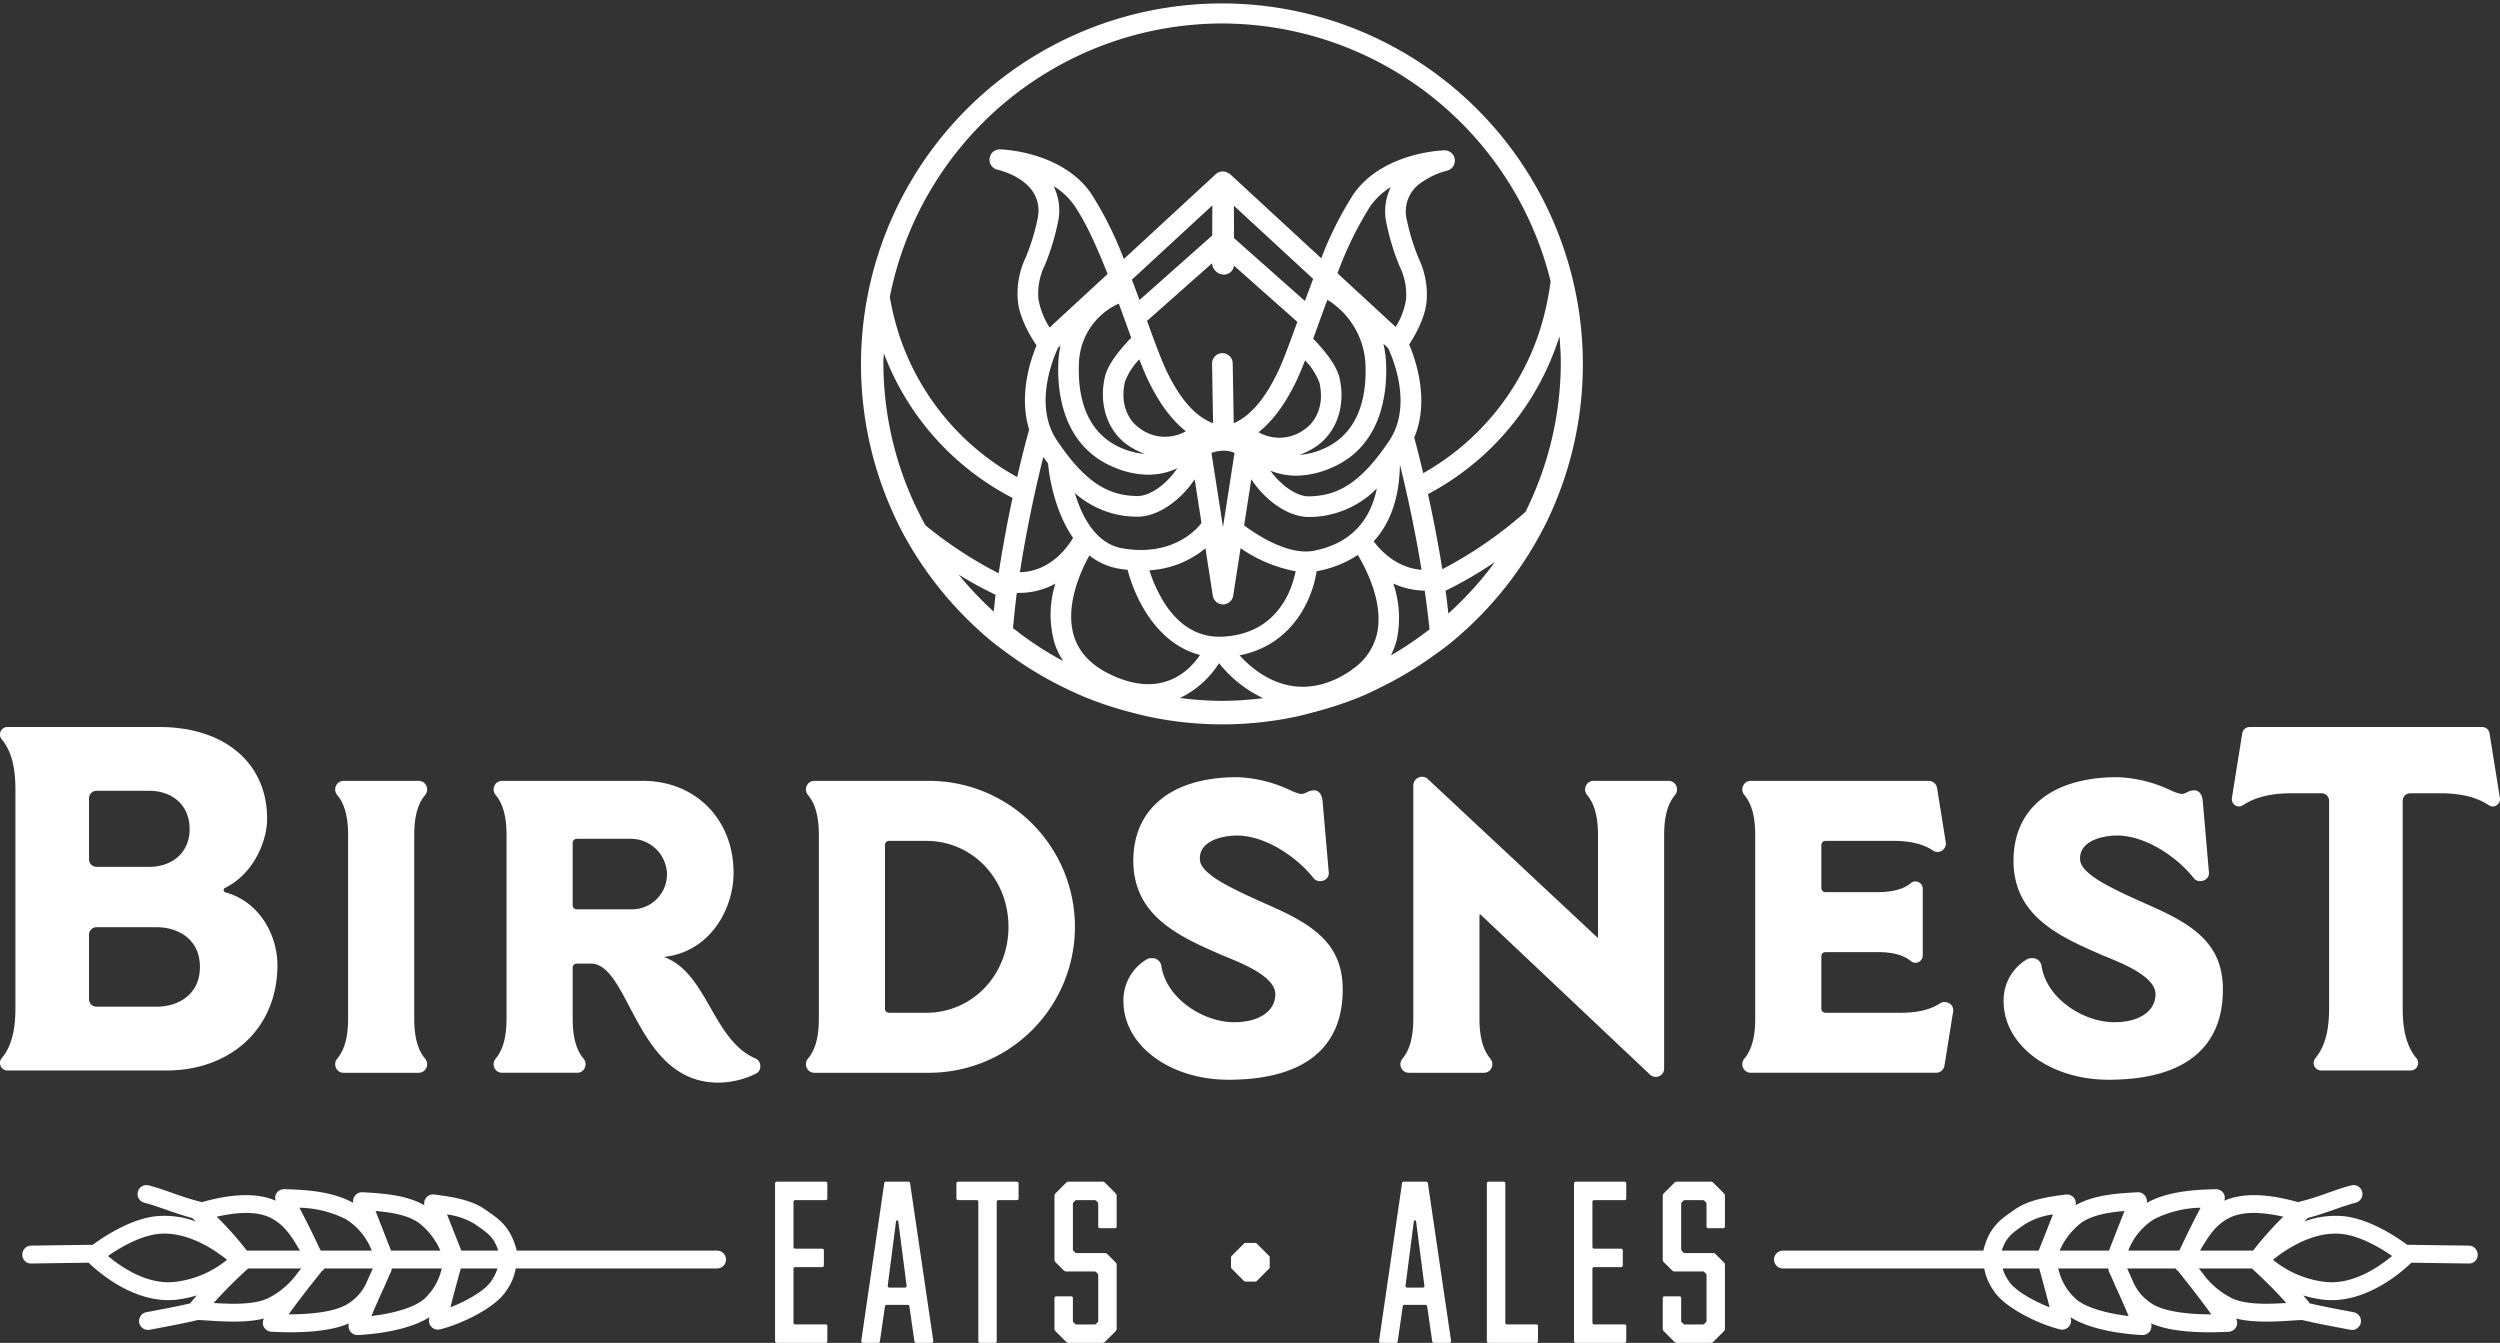 <svg xmlns="http://www.w3.org/2000/svg" viewBox="0 0 472.144 253.607">
  <rect x="0" y="0" width="472.144" height="253.607" fill="#333333" stroke="none"/>
  <title>birdsnest-logo-reverse-rgb</title>
  <g id="white-rgb">
    <path id="logoMark" d="M270.435,124.043c1.257-.898,2.515-1.795,3.707-2.774a68.767,68.767,0,0,0,18.146-23.096,68.164,68.164,0,1,0-121.682,2.68A68.879,68.879,0,0,0,187.08,120.948c1.195.996,2.459,1.908,3.72,2.822a68.41,68.41,0,0,0,9.693,5.859c1.593.791,3.204,1.544,4.862,2.212a67.868,67.868,0,0,0,7.876,2.589c1.541.41,3.084.808,4.666,1.112a67.18,67.18,0,0,0,26.209-.061c1.567-.31,3.093-.726,4.621-1.142a67.898,67.898,0,0,0,8.155-2.73c1.552-.643,3.053-1.381,4.545-2.133A68.442,68.442,0,0,0,270.435,124.043Zm-7.753-.268a14.441,14.441,0,0,0,1.115-2.985,20.049,20.049,0,0,0-.661-10.585,14.764,14.764,0,0,0,5.932,1.344c.343,2.374.647,4.824.912,7.306A64.136,64.136,0,0,1,262.682,123.775Zm-51.086,4.407c-4.616-1.719-7.544-4.357-8.701-7.842-2.002-6.026,1.569-13.171,2.847-15.435a12.251,12.251,0,0,0,5.577,2.492c.563.097,1.109.168,1.645.226,1.443,5.63,5.66,14.039,13.671,16.069C224.719,126.529,220.046,131.327,211.596,128.181ZM198.979,35.153a12.913,12.913,0,0,1,3.865,3.585c2.197,3.165,4.351,7.98,6.332,13.011l-10.952,10.106a14.439,14.439,0,0,1-2.118-5.467,12.038,12.038,0,0,1,1.218-6.297,44.625,44.625,0,0,0,2.43-7.89A10.409,10.409,0,0,0,198.979,35.153Zm62.91,7.231a44.801,44.801,0,0,0,2.43,7.891,12.03,12.03,0,0,1,1.219,6.296,13.923,13.923,0,0,1-1.953,5.178L252.596,51.608A67.566,67.566,0,0,1,258.8,38.921a12.907,12.907,0,0,1,3.865-3.585A10.411,10.411,0,0,0,261.889,42.385ZM261.764,68.47a19.032,19.032,0,0,0-.5-3.559l.893.825c.768,1.625,4.356,9.953.804,16.511l-.028.008.008.028c-.162.296-.333.59-.525.878-5.76,8.639-10.241,10.477-15.197,10.578l-.074.001c-2.171,0-5.107-1.917-7.23-4.856a12.855,12.855,0,0,0,4.866.948,16.681,16.681,0,0,0,6.04-1.221C260.961,84.685,262.03,74.307,261.764,68.47ZM237.683,81.627q4.052-3.181,7.21-9.809c.489-1.03,1.017-2.31,1.581-3.762a12.462,12.462,0,0,1,2.714,4.212c1.006,4.449-.813,7.486-2.851,8.845A7.937,7.937,0,0,1,237.683,81.627Zm.438,11.205c2.751,3.018,6.115,4.803,9.033,4.803.048,0,.096-.001.144-.001a17.977,17.977,0,0,0,12.727-5.392c-1.306,6.49-5.357,10.529-11.932,11.777-4.995.946-11.238-3.367-13.131-4.791l1.356-8.715A19.56,19.56,0,0,0,238.121,92.832Zm26.261-5.098c1.139,4.582,2.749,11.676,4.082,19.882-4.689-.374-7.705-3.603-9.028-5.369l-.008-.011C262.217,99.194,264.294,94.613,264.382,87.734Zm-6.51-19.087c.381,8.394-2.543,14.04-8.458,16.329a13.459,13.459,0,0,1-3.994.932,13.811,13.811,0,0,0,3.078-1.553c3.916-2.611,5.679-7.693,4.49-12.947-.614-2.711-3.463-5.89-4.987-7.438.291-.797.588-1.615.895-2.463.567-1.57,1.166-3.218,1.785-4.89A15.119,15.119,0,0,1,257.872,68.647ZM246.446,56.846l-13.391-11.873-.027-6.121,14.975,13.82C247.467,54.075,246.948,55.474,246.446,56.846Zm-13.395-6.669,11.964,10.607c-1.413,3.898-2.639,7.255-3.639,9.363-2.458,5.174-5.27,8.451-8.38,9.789l-.19-11.353a1.949,1.949,0,0,0-3.897.065l.189,11.278c-3.29-1.206-6.253-4.541-8.828-9.963-1.002-2.108-2.227-5.465-3.639-9.363l12.28-10.888-.001.142a2.33,2.33,0,0,0,2.219,2.013h.009A1.943,1.943,0,0,0,233.051,50.176Zm.098,35.355-2.178,13.997-2.177-13.995a6.518,6.518,0,0,1,2.007-.406A5.011,5.011,0,0,1,233.149,85.531Zm-22.327,2.896a16.677,16.677,0,0,0,6.04,1.221,12.878,12.878,0,0,0,5.485-1.22c-2.136,3.164-5.241,5.255-7.508,5.255l-.074-.001c-4.958-.101-9.44-1.939-15.199-10.578-4.449-6.675-.543-15.731.258-17.425l.472-.436a17.388,17.388,0,0,0-.416,3.042C199.615,74.123,200.685,84.501,210.822,88.428Zm3.865,9.151c.048.001.097.002.144.002,2.917,0,6.281-1.787,9.032-4.803a19.554,19.554,0,0,0,1.762-2.262l1.282,8.239c-.008.012-.019.02-.028.032-.186.267-4.679,6.531-14.898,4.771-5.117-.883-7.708-6.159-8.983-10.432A17.698,17.698,0,0,0,214.687,97.579Zm14.245-53.093L215.199,56.662c-.463-1.265-.942-2.554-1.433-3.847l15.191-14.019ZM215.168,67.868c.564,1.454,1.092,2.737,1.581,3.768q3.146,6.622,7.211,9.808a7.938,7.938,0,0,1-8.653-.513c-2.039-1.359-3.858-4.396-2.851-8.844A12.358,12.358,0,0,1,215.168,67.868Zm-6.512,3.358c-1.19,5.254.573,10.336,4.49,12.947a13.766,13.766,0,0,0,3.078,1.553,13.456,13.456,0,0,1-3.994-.931c-5.915-2.29-8.838-7.938-8.457-16.331a12.767,12.767,0,0,1,7.522-11.128c.502,1.365.989,2.709,1.455,3.998.307.846.602,1.66.892,2.454C212.117,65.335,209.269,68.514,208.656,71.226ZM197.04,86.302q.463.664.923,1.284a1.771,1.771,0,0,0-.003.216c.04.478.753,8.126,4.699,13.773-.936,1.601-4.213,6.367-10.043,6.493.112-.719.222-1.435.343-2.162C194.325,97.685,195.948,90.653,197.04,86.302Zm22.616,27.171a26.967,26.967,0,0,1-2.581-5.766,18.263,18.263,0,0,0,10.579-4.158l1.393,8.951a1.949,1.949,0,0,0,3.851,0l1.396-8.974a26.771,26.771,0,0,0,10.393,4.36c-.649,3.334-3.293,11.679-13.531,12.34C226.438,120.53,222.572,118.257,219.656,113.473Zm28.997-5.602c.055-.01.112-.013.167-.023a20.522,20.522,0,0,0,7.613-3.038c1.745,2.912,4.965,9.319,3.577,15.065a11.161,11.161,0,0,1-4.151,6.199,1.921,1.921,0,0,0-.284.177,1.994,1.994,0,0,0-.237.224,18.184,18.184,0,0,1-2.474,1.498c-9.108,4.585-15.905-1.06-18.762-4.209C244.047,121.83,247.87,113.219,248.652,107.871Zm24.884,7.99c-.173-1.441-.332-2.901-.531-4.303a74.912,74.912,0,0,0,9.331-5.423A64.378,64.378,0,0,1,273.537,115.861Zm21.232-47.46a63.469,63.469,0,0,1-6.677,28.278A78.729,78.729,0,0,1,272.392,107.5c-.847-5.281-1.81-10.125-2.704-14.182A51.07,51.07,0,0,0,294.52,63.507C294.644,65.128,294.768,66.749,294.768,68.401ZM230.802,4.434A64.021,64.021,0,0,1,292.846,53.12a53.893,53.893,0,0,1-1.941,8.958,47.846,47.846,0,0,1-22.121,27.286c-.712-3.004-1.317-5.316-1.695-6.708,2.905-6.925.351-14.507-.961-17.597,1.079-1.645,3.046-5.028,3.294-8.181a15.644,15.644,0,0,0-1.478-8.031,40.797,40.797,0,0,1-2.244-7.27,6.55,6.55,0,0,1,2.913-7.222,14.504,14.504,0,0,1,4.622-2.111,1.948,1.948,0,0,0-.473-3.85c-.475.013-11.68.403-17.164,8.305a65.897,65.897,0,0,0-6.065,12.083L232.381,32.952a1.913,1.913,0,0,0-.599-.362c-.025-.013-.044-.033-.071-.044a1.946,1.946,0,0,0-2.106.351l-17.362,16.022a67.11,67.11,0,0,0-6.198-12.403c-5.484-7.903-16.69-8.293-17.164-8.306a1.926,1.926,0,0,0-1.987,1.71,1.949,1.949,0,0,0,1.514,2.14c.372.082,9.07,2.089,7.535,9.333a40.842,40.842,0,0,1-2.244,7.269,15.651,15.651,0,0,0-1.478,8.032c.269,3.408,2.544,7.086,3.536,8.544-1.238,2.992-3.355,9.559-1.391,15.89-.364,1.3-1.231,4.489-2.265,8.97A47.692,47.692,0,0,1,169.603,62.599a53.59,53.59,0,0,1-1.558-6.494A64.057,64.057,0,0,1,230.802,4.434Zm-39.579,89.607c-.884,4.126-1.813,8.975-2.618,14.229a78.012,78.012,0,0,1-13.833-9.062,63.537,63.537,0,0,1-7.941-30.808c0-.569.07-1.119.085-1.684A50.995,50.995,0,0,0,191.223,94.041ZM181.04,108.507a69.833,69.833,0,0,0,6.984,3.817c-.138,1.032-.224,2.129-.348,3.182A64.341,64.341,0,0,1,181.04,108.507ZM191.308,118.62c.227-2.202.414-4.36.731-6.66.127.003.26.014.386.014a14.181,14.181,0,0,0,6.891-1.752,19.525,19.525,0,0,0-.126,11.329,14.187,14.187,0,0,0,1.605,3.307A64.14,64.14,0,0,1,191.308,118.62Zm39.494,13.747a64.034,64.034,0,0,1-7.95-.548,17.827,17.827,0,0,0,7.374-6.576,23.281,23.281,0,0,0,8.325,6.607A64.027,64.027,0,0,1,230.802,132.366Z" style="fill: #fff"/>
    <g id="type">
      <path id="type_CompoundPathItem_" data-name="type &lt;CompoundPathItem&gt;" d="M52.394,182.245c0-5.56-3.335-11.954-9.82-13.715a.455.455,0,0,1-.095-.835c5.468-2.687,7.969-8.896,7.969-13.066,0-10.564-8.06-17.329-20.384-17.329H1.336a1.42,1.42,0,0,0-1.02,2.316c1.946,2.318,2.595,5.561,2.595,9.454V190.4c0,3.891-.649,7.135-2.595,9.452a1.42,1.42,0,0,0,1.02,2.317H31.453C43.406,202.168,52.394,194.384,52.394,182.245ZM16.811,150.739a1.426,1.426,0,0,1,1.392-1.391h10.006c3.984,0,7.6,2.409,7.6,7.228,0,4.726-3.615,7.135-7.6,7.135H18.203a1.426,1.426,0,0,1-1.392-1.391Zm1.392,39.382a1.425,1.425,0,0,1-1.392-1.389V176.499a1.425,1.425,0,0,1,1.392-1.389H29.601c3.984,0,8.155,2.224,8.155,7.505s-4.17,7.506-8.155,7.506Z" style="fill: #fff"/>
      <path id="type_PathItem_" data-name="type &lt;PathItem&gt;" d="M63.664,199.96a1.64,1.64,0,0,0-.193,1.747,1.542,1.542,0,0,0,1.385.894h14.26a1.541,1.541,0,0,0,1.385-.895,1.639,1.639,0,0,0-.196-1.745l-.007-.009c-1.413-1.681-2.068-4.106-2.068-7.627v-34.57c0-3.523.656-5.947,2.075-7.637a1.636,1.636,0,0,0,.196-1.744,1.54,1.54,0,0,0-1.385-.897h-14.26a1.54,1.54,0,0,0-1.385.895,1.641,1.641,0,0,0,.199,1.754c1.413,1.681,2.072,4.106,2.072,7.629v34.57C65.742,195.847,65.083,198.27,63.664,199.96Z" style="fill: #fff"/>
      <path id="type_CompoundPathItem_2" data-name="type &lt;CompoundPathItem&gt;" d="M142.692,199.909c-4.008-1.707-6.309-5.733-8.533-9.628-2.264-3.966-4.602-8.063-8.803-9.557,8.564-.874,13.183-8.828,13.183-15.918,0-10.042-7.191-17.331-17.099-17.331H94.777a1.542,1.542,0,0,0-1.385.895,1.641,1.641,0,0,0,.2,1.754c1.413,1.681,2.071,4.106,2.071,7.629v34.57c0,3.523-.659,5.946-2.078,7.636a1.64,1.64,0,0,0-.193,1.747,1.543,1.543,0,0,0,1.385.894h14.26a1.54,1.54,0,0,0,1.386-.895,1.641,1.641,0,0,0-.203-1.754c-1.413-1.681-2.068-4.106-2.068-7.627v-9.612a.759.759,0,0,1,.729-.73h2.714c3.001,0,5.005,3.81,7.323,8.223,3.339,6.351,7.492,14.255,16.707,14.255a16.067,16.067,0,0,0,7.231-1.744l.031-.015a1.495,1.495,0,0,0,.7-1.433A1.522,1.522,0,0,0,142.692,199.909Zm-23.345-28.171H108.882a.759.759,0,0,1-.729-.73v-11.86a.759.759,0,0,1,.729-.73h10.466a6.833,6.833,0,0,1,6.62,6.699A6.628,6.628,0,0,1,119.348,171.738Z" style="fill: #fff"/>
      <path id="type_CompoundPathItem_3" data-name="type &lt;CompoundPathItem&gt;" d="M175.775,147.476H153.763a1.541,1.541,0,0,0-1.385.895,1.641,1.641,0,0,0,.199,1.754c1.413,1.681,2.071,4.106,2.071,7.629v34.57c0,3.523-.659,5.946-2.078,7.636a1.64,1.64,0,0,0-.193,1.747,1.542,1.542,0,0,0,1.385.894h22.013a27.564,27.564,0,0,0,0-55.124Zm-.852,43.795h-7.056a.759.759,0,0,1-.73-.73V159.537a.759.759,0,0,1,.73-.73h7.056c8.712,0,15.535,7.13,15.535,16.232S183.636,191.271,174.924,191.271Z" style="fill: #fff"/>
      <path id="type_PathItem_2" data-name="type &lt;PathItem&gt;" d="M241.624,171.856c-.902-.416-1.815-.825-2.737-1.237-2.152-.961-4.379-1.956-6.545-3.097-5.738-2.949-5.738-4.686-5.738-5.427,0-3.391,4.407-4.297,7.009-4.297,5.342,0,11.321,4.05,14.46,8.041a1.46,1.46,0,0,0,1.277.562,1.689,1.689,0,0,0,1.244-.542,1.395,1.395,0,0,0,.352-1.09l-1.163-13.406c-.101-1.316-.7-2.104-1.595-2.104a3.137,3.137,0,0,0-1.426.39,2.35,2.35,0,0,1-1.054.306,8.841,8.841,0,0,1-2.058-.727,25.427,25.427,0,0,0-10.036-2.45c-12.257,0-19.577,5.898-19.577,15.78,0,10.509,8.81,14.358,16.582,17.755l1.074.448c3.204,1.31,9.161,3.746,9.161,6.988,0,3.222-3.055,5.304-7.782,5.304-5.754,0-12.821-4.4-13.757-10.706a1.694,1.694,0,0,0-1.747-1.387,1.751,1.751,0,0,0-.983.209,8.965,8.965,0,0,0-4.41,8.056c.078,8.239,8.783,14.691,19.813,14.691,14.125,0,21.593-5.885,21.593-17.02C253.58,179.026,249.004,175.306,241.624,171.856Z" style="fill: #fff"/>
      <path id="type_PathItem_3" data-name="type &lt;PathItem&gt;" d="M314.285,157.754c0-3.523.659-5.947,2.071-7.629l.007-.008a1.638,1.638,0,0,0,.193-1.745,1.541,1.541,0,0,0-1.385-.895H300.91a1.54,1.54,0,0,0-1.385.895,1.649,1.649,0,0,0,.199,1.754c1.413,1.681,2.072,4.106,2.072,7.629v19.223c0,.071-.037.108-.128.071l-32.002-29.912a1.639,1.639,0,0,0-2.751,1.161v44.027c0,3.521-.656,5.946-2.075,7.636a1.639,1.639,0,0,0-.196,1.745,1.542,1.542,0,0,0,1.385.895h14.26a1.542,1.542,0,0,0,1.385-.894,1.643,1.643,0,0,0-.199-1.756c-1.413-1.678-2.068-4.103-2.068-7.627V172.79c0-.042.074-.103.2-.073l32.002,30.221a1.577,1.577,0,0,0,1.159.438,1.559,1.559,0,0,0,1.517-1.595Z" style="fill: #fff"/>
      <path id="type_PathItem_4" data-name="type &lt;PathItem&gt;" d="M367.229,201.228l1.625-10.138a1.471,1.471,0,0,0-.297-1.247,1.674,1.674,0,0,0-1.291-.588,1.331,1.331,0,0,0-.855.227c-1.869,1.22-4.258,1.789-7.516,1.789H344.709a.759.759,0,0,1-.73-.73v-9.999a.759.759,0,0,1,.73-.73h9.921c2.798,0,4.836.551,6.205,1.656a1.317,1.317,0,0,0,.929.358,1.38,1.38,0,0,0,1.362-1.362V167.829a1.38,1.38,0,0,0-1.362-1.362,1.274,1.274,0,0,0-.892.33c-1.406,1.135-3.447,1.686-6.242,1.686h-9.921a.759.759,0,0,1-.73-.732v-8.215a.759.759,0,0,1,.73-.73H357.5c3.257,0,5.647.569,7.515,1.789a1.511,1.511,0,0,0,2.119-.296,1.534,1.534,0,0,0,.325-1.298l-1.622-10.139a1.598,1.598,0,0,0-1.592-1.387H330.604a1.541,1.541,0,0,0-1.385.895,1.641,1.641,0,0,0,.199,1.754c1.413,1.681,2.071,4.106,2.071,7.629v34.57c0,3.523-.659,5.946-2.078,7.636a1.64,1.64,0,0,0-.193,1.747,1.542,1.542,0,0,0,1.385.894h35.033A1.593,1.593,0,0,0,367.229,201.228Z" style="fill: #fff"/>
      <path id="type_PathItem_5" data-name="type &lt;PathItem&gt;" d="M399.302,193.054c-5.755,0-12.821-4.4-13.757-10.706a1.694,1.694,0,0,0-1.747-1.387,1.753,1.753,0,0,0-.984.209,8.965,8.965,0,0,0-4.41,8.056c.078,8.239,8.783,14.691,19.813,14.691,14.125,0,21.594-5.885,21.594-17.02,0-7.872-4.576-11.593-11.956-15.043-.902-.416-1.814-.825-2.737-1.237-2.153-.961-4.379-1.956-6.545-3.097-5.735-2.947-5.735-4.686-5.735-5.427,0-3.391,4.407-4.297,7.009-4.297,5.339,0,11.317,4.05,14.457,8.041a1.46,1.46,0,0,0,1.277.562,1.689,1.689,0,0,0,1.243-.542,1.392,1.392,0,0,0,.352-1.09l-1.163-13.406c-.101-1.316-.7-2.104-1.595-2.104a3.14,3.14,0,0,0-1.426.39,2.351,2.351,0,0,1-1.054.306,8.857,8.857,0,0,1-2.058-.727,25.419,25.419,0,0,0-10.033-2.45c-12.26,0-19.579,5.898-19.579,15.78,0,10.509,8.81,14.358,16.582,17.755l1.075.448c3.203,1.31,9.161,3.746,9.161,6.988C407.084,190.972,404.029,193.054,399.302,193.054Z" style="fill: #fff"/>
      <path id="type_PathItem_6" data-name="type &lt;PathItem&gt;" d="M470.168,138.506a1.392,1.392,0,0,0-1.389-1.205H424.856a1.397,1.397,0,0,0-1.392,1.205l-1.943,12.14a1.398,1.398,0,0,0,1.389,1.667,1.481,1.481,0,0,0,.74-.277c2.41-1.577,5.467-2.225,9.266-2.225h5.562a1.425,1.425,0,0,1,1.389,1.391V190.4c0,3.891-.649,7.135-2.595,9.452a1.42,1.42,0,0,0,1.02,2.317h17.052a1.418,1.418,0,0,0,1.017-2.317c-1.947-2.316-2.595-5.561-2.595-9.452V151.202a1.426,1.426,0,0,1,1.392-1.391h5.559c3.799,0,6.857.649,9.267,2.225a1.488,1.488,0,0,0,.743.277,1.4,1.4,0,0,0,1.389-1.667Z" style="fill: #fff"/>
      <path id="type_PathItem_7" data-name="type &lt;PathItem&gt;" d="M146.682,223.172a.327.327,0,0,0-.305.305v29.825a.327.327,0,0,0,.305.305h9.262a.298.298,0,0,0,.305-.305v-2.869a.298.298,0,0,0-.305-.305h-5.785a.325.325,0,0,1-.301-.303V239.607a.327.327,0,0,1,.301-.305h5.133a.326.326,0,0,0,.305-.305v-2.869a.325.325,0,0,0-.305-.303h-5.133a.327.327,0,0,1-.301-.305V226.954a.325.325,0,0,1,.301-.303h5.785a.298.298,0,0,0,.305-.305v-2.869a.298.298,0,0,0-.305-.305Z" style="fill: #fff"/>
      <path id="type_CompoundPathItem_4" data-name="type &lt;CompoundPathItem&gt;" d="M171.567,223.172h-4.261a.292.292,0,0,0-.305.261l-4.35,29.827a.336.336,0,0,0,.305.347h2.914a.373.373,0,0,0,.305-.261l.957-6.652a.323.323,0,0,1,.305-.263h3.998a.326.326,0,0,1,.305.263l.957,6.652a.373.373,0,0,0,.305.261H175.96a.333.333,0,0,0,.301-.347l-4.388-29.827A.292.292,0,0,0,171.567,223.172Zm-.652,20.001h-2.956a.311.311,0,0,1-.305-.349l1.563-12.13c.046-.174.089-.218.22-.218s.174.044.216.218l1.567,12.13A.311.311,0,0,1,170.915,243.173Z" style="fill: #fff"/>
      <path id="type_PathItem_8" data-name="type &lt;PathItem&gt;" d="M180.93,223.172a.33.33,0,0,0-.305.305v2.869a.33.33,0,0,0,.305.305h3.524a.297.297,0,0,1,.305.303v26.348a.327.327,0,0,0,.305.305h2.868a.298.298,0,0,0,.305-.305V226.954a.325.325,0,0,1,.305-.303h3.52a.298.298,0,0,0,.305-.305v-2.869a.298.298,0,0,0-.305-.305Z" style="fill: #fff"/>
      <path id="type_PathItem_9" data-name="type &lt;PathItem&gt;" d="M208.668,223.345a.655.655,0,0,0-.479-.174h-6.345a.66.66,0,0,0-.478.174L199.32,225.389a.653.653,0,0,0-.174.478v12.001a.653.653,0,0,0,.174.479l1.609,1.607a.652.652,0,0,0,.478.174h5.349a.308.308,0,0,1,.259.131l.263.261a.385.385,0,0,1,.131.261v8.697a.385.385,0,0,1-.131.261l-.263.261a.306.306,0,0,1-.259.129h-3.481a.306.306,0,0,1-.259-.129l-.262-.261a.385.385,0,0,1-.131-.261v-4.349a.294.294,0,0,0-.301-.303h-2.871a.325.325,0,0,0-.305.303v5.783a.653.653,0,0,0,.174.478l2.046,2.044a.661.661,0,0,0,.478.174h6.345a.655.655,0,0,0,.479-.174l2.045-2.044a.652.652,0,0,0,.174-.478V238.91a.645.645,0,0,0-.174-.477l-1.609-1.609a.653.653,0,0,0-.479-.174h-5.349a.308.308,0,0,1-.259-.131l-.262-.261a.385.385,0,0,1-.131-.26v-8.695a.389.389,0,0,1,.131-.262l.262-.26a.306.306,0,0,1,.259-.129h3.481a.306.306,0,0,1,.259.129l.263.26a.389.389,0,0,1,.131.262v4.348a.325.325,0,0,0,.301.303h2.871a.297.297,0,0,0,.305-.303v-5.783a.652.652,0,0,0-.174-.478Z" style="fill: #fff"/>
      <path id="type_PathItem_10" data-name="type &lt;PathItem&gt;" d="M237.316,234.825a.338.338,0,0,0-.22-.089h-1.91a.338.338,0,0,0-.22.089l-2.389,2.391a.333.333,0,0,0-.089.216v1.914a.333.333,0,0,0,.089.216l2.389,2.393a.347.347,0,0,0,.22.087h1.91a.347.347,0,0,0,.22-.087l2.389-2.393a.314.314,0,0,0,.089-.216v-1.914a.315.315,0,0,0-.089-.216Z" style="fill: #fff"/>
      <path id="type_CompoundPathItem_5" data-name="type &lt;CompoundPathItem&gt;" d="M269.357,223.172h-4.261a.292.292,0,0,0-.305.261L260.442,253.26a.336.336,0,0,0,.305.347H263.66a.373.373,0,0,0,.305-.261l.957-6.652a.323.323,0,0,1,.305-.263h3.998a.326.326,0,0,1,.305.263l.957,6.652a.373.373,0,0,0,.305.261h2.956a.333.333,0,0,0,.301-.347l-4.388-29.827A.292.292,0,0,0,269.357,223.172Zm-.652,20.001h-2.956a.312.312,0,0,1-.305-.349l1.563-12.13c.046-.174.089-.218.22-.218s.174.044.216.218l1.567,12.13A.311.311,0,0,1,268.705,243.173Z" style="fill: #fff"/>
      <path id="type_PathItem_11" data-name="type &lt;PathItem&gt;" d="M284.59,250.128a.325.325,0,0,1-.301-.303v-26.348a.33.33,0,0,0-.305-.305h-2.871a.327.327,0,0,0-.305.305v29.825a.327.327,0,0,0,.305.305h9.043a.298.298,0,0,0,.305-.305v-2.869a.298.298,0,0,0-.305-.305Z" style="fill: #fff"/>
      <path id="type_PathItem_12" data-name="type &lt;PathItem&gt;" d="M297.565,223.172a.327.327,0,0,0-.305.305v29.825a.327.327,0,0,0,.305.305h9.262a.298.298,0,0,0,.305-.305v-2.869a.298.298,0,0,0-.305-.305h-5.785a.325.325,0,0,1-.301-.303V239.607a.327.327,0,0,1,.301-.305h5.133a.326.326,0,0,0,.305-.305v-2.869a.325.325,0,0,0-.305-.303h-5.133a.327.327,0,0,1-.301-.305V226.954a.325.325,0,0,1,.301-.303h5.785a.298.298,0,0,0,.305-.305v-2.869a.298.298,0,0,0-.305-.305Z" style="fill: #fff"/>
      <path id="type_PathItem_13" data-name="type &lt;PathItem&gt;" d="M323.547,223.345a.654.654,0,0,0-.478-.174h-6.345a.66.66,0,0,0-.478.174l-2.046,2.044a.653.653,0,0,0-.174.478v12.001a.653.653,0,0,0,.174.479l1.609,1.607a.652.652,0,0,0,.478.174h5.349a.308.308,0,0,1,.259.131l.263.261a.385.385,0,0,1,.131.261v8.697a.385.385,0,0,1-.131.261l-.263.261a.306.306,0,0,1-.259.129h-3.481a.306.306,0,0,1-.259-.129l-.262-.261a.385.385,0,0,1-.131-.261v-4.349a.294.294,0,0,0-.301-.303H314.33a.325.325,0,0,0-.305.303v5.783a.653.653,0,0,0,.174.478l2.046,2.044a.661.661,0,0,0,.478.174h6.345a.654.654,0,0,0,.478-.174l2.046-2.044a.653.653,0,0,0,.174-.478V238.91a.646.646,0,0,0-.174-.477l-1.609-1.609a.653.653,0,0,0-.479-.174h-5.349a.308.308,0,0,1-.259-.131l-.262-.261a.385.385,0,0,1-.131-.26v-8.695a.389.389,0,0,1,.131-.262l.262-.26a.306.306,0,0,1,.259-.129h3.481a.306.306,0,0,1,.259.129l.263.26a.389.389,0,0,1,.131.262v4.348a.325.325,0,0,0,.301.303h2.871a.297.297,0,0,0,.305-.303v-5.783a.653.653,0,0,0-.174-.478Z" style="fill: #fff"/>
      <path id="type_CompoundPathItem_6" data-name="type &lt;CompoundPathItem&gt;" d="M135.416,236.19H97.581c-1.083-4.343-3.171-5.83-5.387-7.373l-.543-.378c-2.718-1.922-6.466-2.422-9.637-2.847a1.688,1.688,0,0,0-1.874,2.024c-3.474-1.985-7.987-2.242-11.672-2.451a1.687,1.687,0,0,0-1.753,1.999c-3.864-2.098-8.549-2.48-13.05-2.575a1.708,1.708,0,0,0-1.482.82,1.656,1.656,0,0,0-.11,1.355c-4.322-1.887-9.802-.881-13.941.265a48.914,48.914,0,0,1-5.276-1.623c-1.552-.548-3.155-1.115-4.763-1.538a1.687,1.687,0,1,0-.859,3.263c1.473.387,2.942.907,4.497,1.456,1.508.533,3.063,1.036,4.636,1.46.036.039.043.094.083.129.187.172.354.341.538.512a16.998,16.998,0,0,0-7.634-.983c-4.959.588-10.004,4.029-11.85,5.401-.034-.001-.07-.021-.103-.02l-11.522.161a1.688,1.688,0,0,0-1.663,1.711,1.624,1.624,0,0,0,1.711,1.663l10.808-.152c1.819,1.757,7.91,7.071,15.054,7.07a13.981,13.981,0,0,0,1.819-.117,23.023,23.023,0,0,0,3.554-.774c-.423.496-.845.993-1.252,1.509-2.062.474-4.171.887-6.227,1.276l-2.098.399a1.688,1.688,0,0,0,.643,3.313l2.082-.398c2.333-.442,4.744-.9,7.109-1.469.465.028.926.054,1.421.088,3.461.228,7.6.499,11.013-.356a1.685,1.685,0,0,0,1.392,2.5c6.601.333,11.432-.187,14.653-1.579a1.688,1.688,0,0,0,1.608,2.198c.023,0,.047,0,.071-.001,1.64-.07,9.078-.539,13.544-3.373q-.031.133-.063.265a1.686,1.686,0,0,0,2.035,2.043c3.91-.953,10.433-4.015,12.516-7.29a10.126,10.126,0,0,0,1.786-4.211h38.025a1.687,1.687,0,1,0,0-3.374Zm-56.341-5.26a13.405,13.405,0,0,1,4.095,5.26h-9.32c-.134-.341-.249-.677-.397-1.019q-1.258-3.229-2.531-6.463C73.858,228.951,76.953,229.449,79.074,230.93Zm-13.707-.652a12.074,12.074,0,0,1,4.838,5.913H60.603c-.069-.109-.133-.218-.2-.327-1.344-2.869-2.612-5.429-3.864-7.78A20.442,20.442,0,0,1,65.368,230.278Zm-14.34-.316c2.713,1.332,4.074,3.601,5.621,6.229H46.63a64.44,64.44,0,0,0-5.696-6.405C43.916,229.104,48.115,228.531,51.028,229.962ZM33.166,242.078c-5.241.676-10.246-2.753-12.784-4.875,2.046-1.414,5.839-3.729,9.365-4.146,5.577-.663,10.938,3.088,13.126,4.863A18.907,18.907,0,0,1,33.166,242.078ZM50.645,245.17c-2.583,1.248-6.69,1.135-10.293.913a87.276,87.276,0,0,1,6.424-6.441c.024-.023.034-.054.057-.078H56.87c-.229.288-.46.576-.684.861A15.232,15.232,0,0,1,50.645,245.17Zm18.475-2.728a9.044,9.044,0,0,1-3.358,3.748c-1.473.991-4.681,2.017-11.248,2.042,1.331-1.843,2.762-3.736,4.318-5.712.221-.278.443-.559.667-.84.124-.157.248-.315.374-.473q.356-.445.723-.896a1.653,1.653,0,0,0,.095-.181,1.638,1.638,0,0,0,.571-.565h9.149c-.098.222-.209.456-.301.669C69.772,240.983,69.445,241.718,69.121,242.442ZM83.35,239.861a10.823,10.823,0,0,1-2.881,5.111c-1.742,1.893-6.163,3.088-10.336,3.571.644-1.505,1.318-3.041,2.027-4.631.306-.618.58-1.252.862-1.91.056-.132.113-.266.174-.402q.316-.71.645-1.435a1.659,1.659,0,0,0,.137-.6h9.469C83.419,239.656,83.378,239.772,83.35,239.861Zm9.408,2.104c-1.065,1.676-4.487,3.681-7.695,4.929.665-2.609,1.312-5.02,1.962-7.325l.006-.004h6.908A8.374,8.374,0,0,1,92.758,241.965Zm-5.63-5.774q-1.009-2.532-2.006-5.069l-.696-1.765a13.248,13.248,0,0,1,5.28,1.837l.559.393c1.847,1.285,3.048,2.125,3.83,4.604Z" style="fill: #fff"/>
      <path id="type_CompoundPathItem_7" data-name="type &lt;CompoundPathItem&gt;" d="M466.268,235.248l-11.522-.161c-.033-.001-.07.019-.103.02-1.848-1.373-6.891-4.814-11.851-5.401a16.997,16.997,0,0,0-7.634.983c.183-.171.351-.341.538-.512.039-.036.046-.09.082-.129,1.573-.424,3.128-.927,4.636-1.46,1.555-.55,3.024-1.069,4.497-1.456a1.687,1.687,0,1,0-.86-3.263c-1.607.423-3.21.99-4.763,1.538a48.887,48.887,0,0,1-5.276,1.623c-4.138-1.146-9.619-2.152-13.941-.265a1.656,1.656,0,0,0-.11-1.355,1.707,1.707,0,0,0-1.482-.82c-4.502.095-9.186.477-13.051,2.575a1.689,1.689,0,0,0-1.753-1.999c-3.685.21-8.198.467-11.672,2.451a1.689,1.689,0,0,0-1.875-2.024c-3.171.424-6.919.925-9.637,2.847l-.543.378c-2.216,1.543-4.305,3.029-5.387,7.373H336.728a1.687,1.687,0,1,0,0,3.374h38.024a10.143,10.143,0,0,0,1.787,4.211c2.082,3.275,8.606,6.337,12.515,7.29a1.686,1.686,0,0,0,2.035-2.043l-.064-.265c4.465,2.834,11.904,3.303,13.543,3.373.024.001.047.001.071.001a1.688,1.688,0,0,0,1.608-2.198c3.221,1.392,8.053,1.912,14.654,1.579a1.685,1.685,0,0,0,1.391-2.5c3.414.855,7.552.584,11.013.356.495-.033.957-.06,1.421-.088,2.365.569,4.777,1.027,7.109,1.469l2.083.398a1.688,1.688,0,0,0,.643-3.313l-2.098-.399c-2.056-.389-4.165-.802-6.227-1.276-.408-.515-.83-1.013-1.253-1.509a23.033,23.033,0,0,0,3.554.774,13.983,13.983,0,0,0,1.819.117c7.143.001,13.235-5.313,15.054-7.07l10.808.152a1.624,1.624,0,0,0,1.711-1.663A1.688,1.688,0,0,0,466.268,235.248Zm-45.152-5.287c2.913-1.43,7.112-.858,10.093-.176a64.39,64.39,0,0,0-5.696,6.405h-10.02C417.042,233.562,418.403,231.293,421.116,229.962Zm-14.339.316a20.439,20.439,0,0,1,8.827-2.194c-1.252,2.351-2.52,4.911-3.863,7.78-.067.109-.132.218-.2.327h-9.603A12.075,12.075,0,0,1,406.776,230.278Zm-13.707.652c2.122-1.482,5.216-1.98,8.153-2.222q-1.273,3.231-2.53,6.463c-.148.342-.263.678-.397,1.019h-9.32A13.404,13.404,0,0,1,393.069,230.93Zm-13.684,11.034a8.347,8.347,0,0,1-1.18-2.4h6.908l.005.004c.65,2.306,1.297,4.716,1.962,7.325C383.872,245.646,380.45,243.641,379.386,241.965Zm7.636-10.843q-.996,2.539-2.006,5.069H378.049c.782-2.478,1.983-3.319,3.83-4.604l.559-.393a13.249,13.249,0,0,1,5.28-1.837Zm4.652,13.851a10.827,10.827,0,0,1-2.881-5.111c-.028-.089-.069-.205-.098-.296h9.47a1.669,1.669,0,0,0,.137.6q.328.725.646,1.435c.061.136.119.27.174.402.282.658.556,1.292.862,1.91.709,1.591,1.384,3.126,2.027,4.631C397.838,248.06,393.417,246.865,391.675,244.972Zm14.706,1.218a9.043,9.043,0,0,1-3.358-3.748c-.324-.724-.651-1.459-.989-2.208-.093-.213-.203-.447-.301-.669h9.148a1.641,1.641,0,0,0,.572.565,1.496,1.496,0,0,0,.095.181c.245.3.485.6.722.896.126.158.25.316.374.473.224.281.446.562.667.84,1.555,1.976,2.987,3.87,4.318,5.712C411.062,248.207,407.854,247.181,406.381,246.19Zm15.117-1.02a15.232,15.232,0,0,1-5.541-4.745c-.223-.284-.455-.573-.684-.861h10.037c.023.024.032.055.057.078a87.452,87.452,0,0,1,6.424,6.441C428.188,246.305,424.082,246.418,421.498,245.17Zm17.479-3.092a18.903,18.903,0,0,1-9.707-4.159c2.189-1.775,7.549-5.526,13.126-4.863,3.526.418,7.318,2.732,9.365,4.146C449.224,239.325,444.218,242.754,438.977,242.078Z" style="fill: #fff"/>
    </g>
  </g>
</svg>
